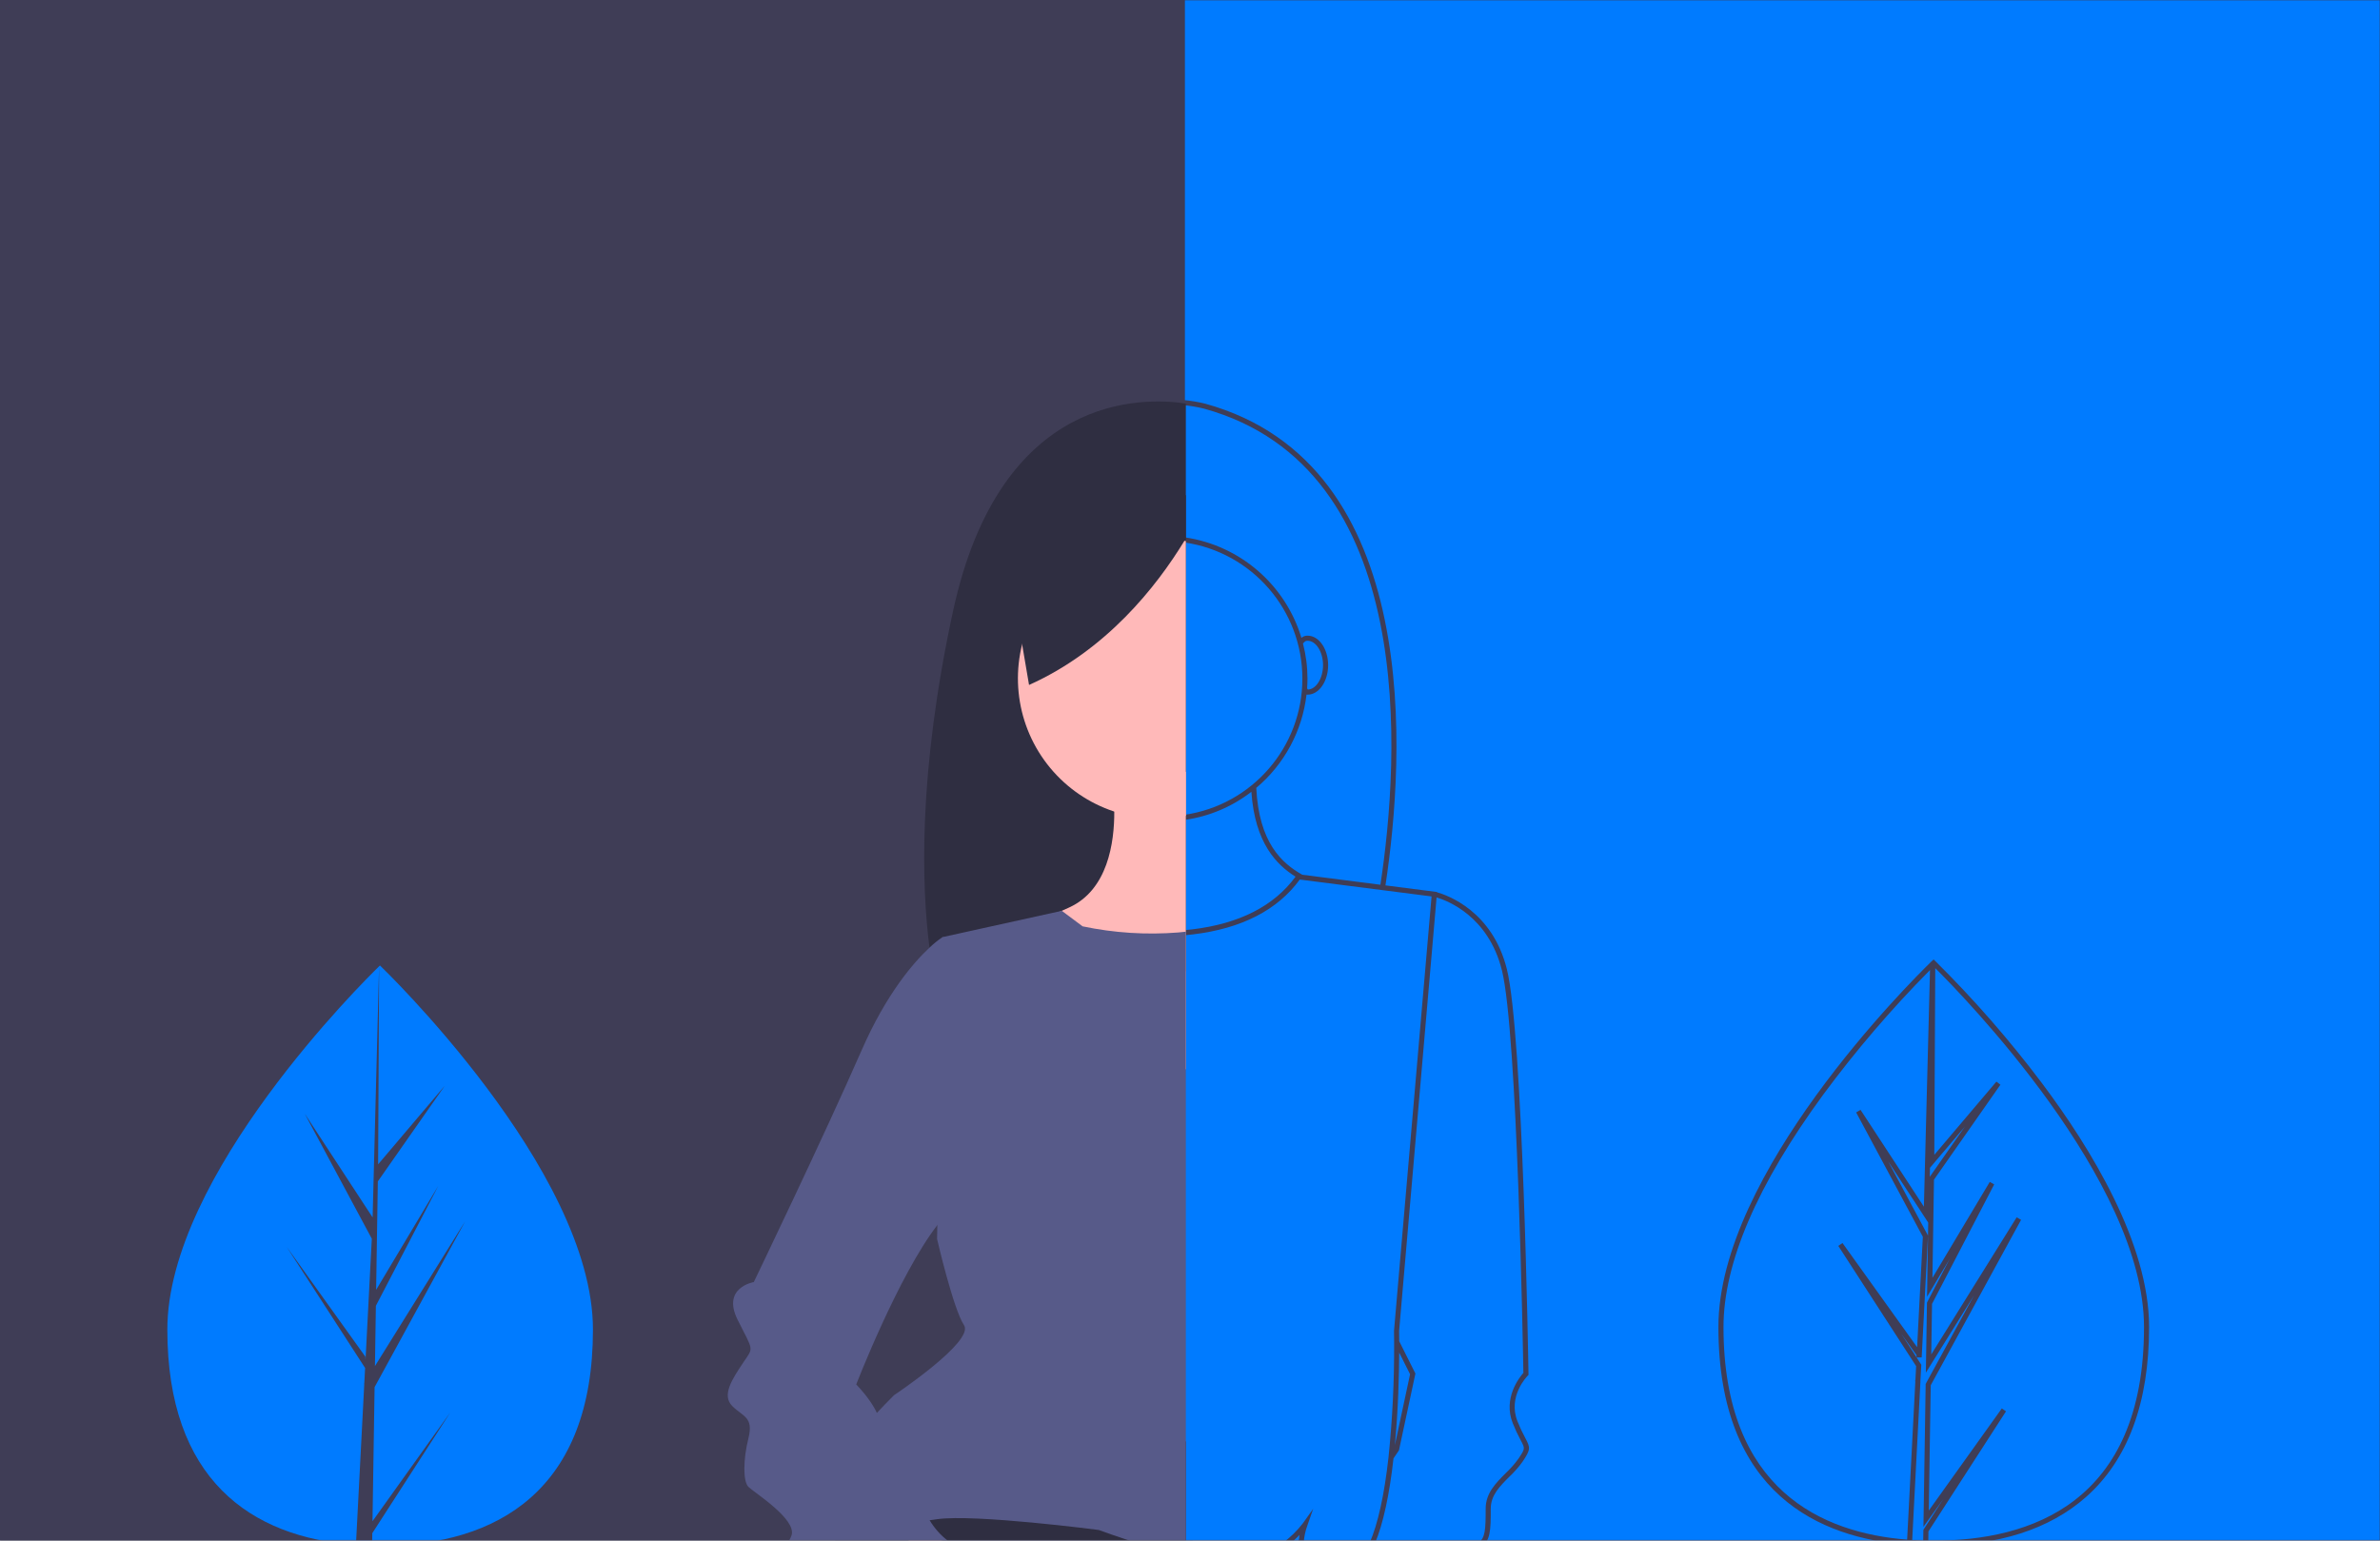<?xml version="1.0" encoding="UTF-8"?>
<svg width="936px" height="606px" viewBox="0 0 936 606" version="1.1" xmlns="http://www.w3.org/2000/svg" xmlns:xlink="http://www.w3.org/1999/xlink">
    <title>Group</title>
    <defs>
        <polygon id="path-1" points="936 606 0 606 0 0 936 0"></polygon>
    </defs>
    <g id="Page-1" stroke="none" stroke-width="1" fill="none" fill-rule="evenodd">
        <g id="Group">
            <mask id="mask-2" fill="white">
                <use xlink:href="#path-1"></use>
            </mask>
            <use id="Mask" fill="#3F3D56" fill-rule="nonzero" xlink:href="#path-1"></use>
            <g mask="url(#mask-2)" fill-rule="nonzero">
                <g transform="translate(-3, 0)">
                    <rect id="Rectangle" fill="#3F3D56" x="0" y="0" width="472" height="608"></rect>
                    <rect id="Rectangle" fill="#007BFF" x="469" y="0" width="472" height="608"></rect>
                    <path d="M602.883,565.691 C601.731,563.566 600.704,561.375 599.809,559.129 C595.871,549.285 603.501,541.455 603.828,541.126 L604.127,540.826 L604.12,540.404 C604.033,534.946 601.926,406.439 595.609,381.178 C589.908,358.367 572.264,352.14 568.149,350.983 L568.159,350.87 L547.87,348.27 C555.463,298.264 563.073,182.635 477.112,158.824 C474.132,158.074 471.094,157.573 468.03,157.326 L467.844,159.317 C470.788,159.558 473.708,160.038 476.574,160.75 C561.026,184.144 553.401,298.568 545.885,348.016 L515.159,344.078 C507.157,339.589 498.12,331.532 497.059,309.913 C508.089,300.65 515.162,287.521 516.828,273.214 C516.97,273.231 517.114,273.24 517.258,273.24 C521.706,273.24 525.324,268.036 525.324,261.64 C525.324,255.243 521.706,250.04 517.258,250.04 C516.363,250.002 515.488,250.314 514.82,250.909 C508.525,230.008 490.733,214.616 469.143,211.395 L468.858,213.374 C495.464,217.243 515.197,240.054 515.197,266.939 C515.197,293.825 495.464,316.636 468.858,320.505 L469.143,322.485 C478.615,321.112 487.572,317.313 495.142,311.457 C496.513,331.652 505.131,340.255 512.506,344.835 C504.077,356.364 490.42,363.344 471.881,365.566 C470.891,365.686 469.9,365.785 468.911,365.874 L469.089,367.866 C470.1,367.775 471.109,367.674 472.119,367.553 C491.263,365.258 505.408,357.997 514.174,345.968 L514.52,346.012 C514.585,346.048 514.651,346.086 514.716,346.121 L514.759,346.043 L566.001,352.61 L551.244,523.374 L551.239,523.43 L551.24,523.485 C551.241,523.492 551.28,525.062 551.28,527.825 L551.28,528.057 L551.281,528.058 C551.358,543.128 550.622,558.19 549.076,573.18 C547.422,588.042 544.91,599.414 541.609,607 L515.72,607 C515.845,604.649 516.322,602.329 517.135,600.119 L519.45,593.482 L515.376,599.21 C513.093,602.171 510.402,604.794 507.383,607 L469,607 L469,609 L508.035,609 L508.298,608.809 C510.366,607.3 512.299,605.615 514.077,603.772 C513.815,605.173 513.692,606.595 513.71,608.02 L513.729,609 L584.791,609 L585.024,608.863 C589.28,606.373 589.28,601.772 589.28,593.42 C589.28,588.181 592.799,584.662 596.524,580.937 C598.486,579.1 600.263,577.076 601.832,574.895 C605.014,570.122 604.881,569.458 602.883,565.691 Z M515.479,253.066 C516.236,252.257 516.44,252.04 517.258,252.04 C520.546,252.04 523.324,256.436 523.324,261.64 C523.324,266.809 520.584,271.181 517.324,271.239 C517.255,271.063 517.164,270.896 517.052,270.743 C517.139,269.483 517.197,268.217 517.197,266.939 C517.194,262.275 516.601,257.63 515.434,253.114 L515.479,253.066 Z M557.548,540.554 L551.576,568.429 C552.922,554.172 553.231,540.245 553.278,532.039 L557.548,540.554 Z M600.168,573.785 C598.67,575.855 596.976,577.776 595.11,579.521 C591.261,583.372 587.28,587.353 587.28,593.42 C587.28,601.614 587.161,605.128 584.238,607 L543.78,607 C546.976,599.288 549.415,588.081 551.035,573.65 L553.177,570.5 L559.651,540.286 L553.28,527.584 C553.278,525.246 553.248,523.788 553.241,523.491 L567.974,353.009 C572.3,354.288 588.353,360.395 593.67,381.662 C599.758,406.017 601.978,531.94 602.113,540.037 C600.596,541.742 593.99,549.97 597.951,559.871 C598.873,562.184 599.93,564.44 601.116,566.629 C602.811,569.822 602.811,569.822 600.168,573.785 Z" id="Shape" fill="#3F3D56"></path>
                    <path d="M469.37,158.74 L469.37,382.09 L425.72,387.18 L386.82,391.73 L373.21,393.31 L373.21,393.32 L372.57,393.39 C372.57,393.39 370.32,386.5 368.55,372.76 C365.49,349.01 363.86,304.8 377.81,240.39 C396.42,154.42 452.51,156.16 469.37,158.74 Z" id="Path" fill="#2F2E41"></path>
                    <polygon id="Path" fill="#2F2E41" points="466.37 566.85 469.37 567 469.37 607.92 330.94 607.92 333.89 596.78 337.61 582.74 354.89 565.46 358.81 561.54"></polygon>
                    <path d="M469.37,212.82 L469.37,320.9 C448.777,325.061 427.609,317.156 414.785,300.514 C401.961,283.872 399.712,261.388 408.985,242.535 C418.258,223.683 437.44,211.74 458.45,211.74 C461.927,211.735 465.396,212.064 468.81,212.72 C469,212.75 469.18,212.78 469.37,212.82 Z" id="Path" fill="#FFB9B9"></path>
                    <path d="M469.37,303.57 L469.37,420.68 L425.72,387.18 L400.15,367.56 L420.58,358.27 C421.5,357.86 422.46,357.42 423.47,356.96 C438.7,350.04 441.27,331.35 441.22,319.23 C441.222,315.539 440.958,311.853 440.43,308.2 L469.37,303.57 Z" id="Path" fill="#FFB9B9"></path>
                    <path d="M466.37,366.79 C467.37,366.7 468.37,366.6 469.37,366.48 L469.37,607.92 L453.35,607.92 C443.16,604.83 435.13,601.82 435.13,601.82 C435.13,601.82 386.37,595.46 371.53,597.58 C370.7,597.7 369.72,597.84 368.61,598 C359.66,599.28 342.69,601.37 333.89,596.78 C325.12,592.21 324.45,581.01 347.85,555.78 C349.9,553.57 352.14,551.25 354.57,548.82 C354.57,548.82 386.37,527.62 382.13,521.26 C377.89,514.9 371.53,487.34 371.53,487.34 L371.63,481.89 L373.21,393.32 L373.21,393.31 L373.65,368.62 L420.58,358.27 L428.77,364.38 C441.124,366.977 453.786,367.788 466.37,366.79 Z" id="Path" fill="#575A89"></path>
                    <path d="M380.532,607.921 L355.222,607.921 L365.172,603.941 C365.172,603.941 369.032,604.651 374.552,606.161 C376.392,606.661 378.412,607.241 380.532,607.921 Z" id="Path" fill="#FFB9B9"></path>
                    <path d="M382.132,472.501 C378.862,473.731 375.282,477.151 371.632,481.891 C356.312,501.741 339.732,544.581 339.732,544.581 C339.732,544.581 345.322,550.171 347.852,555.781 C349.142,558.641 349.642,561.511 348.212,563.661 C343.972,570.021 348.212,563.661 352.452,563.661 C354.102,563.661 354.792,564.301 354.892,565.461 C355.042,567.281 353.742,570.381 352.452,574.261 C350.332,580.621 352.452,582.741 363.052,584.861 C373.652,586.981 367.292,586.981 367.292,593.341 C367.347,594.979 367.8,596.578 368.612,598.001 C370.472,601.114 372.901,603.848 375.772,606.061 C375.352,606.091 374.952,606.121 374.552,606.161 C371.717,606.382 368.923,606.974 366.242,607.921 L311.972,607.921 C312.98,606.746 313.767,605.398 314.292,603.941 C316.412,597.581 299.452,586.981 297.332,584.861 C295.212,582.741 295.212,574.261 297.332,565.781 C299.452,557.301 295.212,557.301 290.972,553.061 C286.732,548.821 290.972,542.461 295.212,536.101 C299.452,529.741 299.452,531.861 293.092,519.141 C286.732,506.421 299.452,504.301 299.452,504.301 C299.452,504.301 327.012,447.061 341.852,413.141 C351.662,390.711 362.412,378.471 368.552,372.761 C370.132,371.24 371.839,369.855 373.652,368.621 L384.252,372.861 C384.252,372.861 385.482,380.571 386.822,391.721 C390.162,419.321 394.212,467.971 382.132,472.501 Z" id="Path" fill="#575A89"></path>
                    <path d="M469.37,194.71 L469.37,211.8 C469.19,212.11 469,212.41 468.81,212.72 C457.75,230.87 438.02,255.82 407.7,269.43 L404.98,253.46 L399.31,220.18 L469.37,194.71 Z" id="Path" fill="#2F2E41"></path>
                    <path d="M236.192,522.941 C236.223,585.972 198.762,607.995 152.543,608.018 C151.47,608.018 150.401,608.007 149.338,607.984 C147.196,607.938 145.076,607.842 142.979,607.694 C101.263,604.761 68.84,581.641 68.812,523.023 C68.782,462.36 146.276,385.766 152.088,380.103 C152.093,380.103 152.093,380.103 152.098,380.098 C152.319,379.882 152.432,379.774 152.432,379.774 C152.432,379.774 236.161,459.915 236.192,522.941 Z" id="Path" fill="#007BFF"></path>
                    <path d="M149.492,598.378 L180.081,555.596 L149.418,603.073 L149.338,607.983 C147.196,607.938 145.076,607.842 142.979,607.694 L146.246,544.636 L146.22,544.148 L146.276,544.055 L146.587,538.097 L115.801,490.531 L146.677,533.633 L146.755,534.896 L149.223,487.253 L122.864,438.099 L149.542,478.881 L152.088,380.103 L152.098,379.774 L152.098,380.098 L151.705,457.994 L177.902,427.1 L151.595,464.703 L150.922,507.362 L175.389,466.412 L150.828,513.634 L150.454,537.355 L185.961,480.353 L150.32,545.63 L149.492,598.378 Z" id="Path" fill="#3F3D56"></path>
                    <path d="M806.101,426.123 C793.291,409.104 779.262,393.038 764.124,378.052 L763.436,377.394 L762.39,378.388 C753.832,386.727 678.782,461.604 678.811,522.023 C678.843,587.835 718.894,604.957 752.929,607.615 L752.929,607.621 L753.908,607.69 C756.01,607.84 758.166,607.938 760.314,607.983 L760.321,607.983 L761.321,608.004 L761.321,607.995 C762.013,608.005 762.704,608.018 763.399,608.018 L763.543,608.018 C788.88,608.005 809.01,601.559 823.373,588.856 C839.856,574.281 848.207,551.768 848.192,521.941 C848.176,489.108 825.294,451.713 806.101,426.123 Z M779.365,509.492 L760.323,544.367 L759.442,600.566 L767.289,589.591 L759.423,601.771 L759.355,605.95 C759.122,605.943 758.891,605.935 758.659,605.927 C757.651,605.893 756.649,605.847 755.651,605.789 C755.444,605.777 755.236,605.766 755.029,605.753 L758.245,543.688 L758.247,543.635 L758.235,543.403 L758.603,536.825 L750.666,524.563 L756.696,532.981 L756.757,533.958 L758.754,533.948 L761.222,486.306 L761.235,486.027 L745.592,456.854 L761.323,480.902 L760.864,510.084 L769.848,495.048 L760.832,512.382 L760.397,539.943 L779.365,509.492 Z M680.812,522.022 C680.8,496.893 694.007,466.11 720.066,430.529 C732.855,413.216 746.878,396.851 762.027,381.56 L759.625,474.652 L734.7,436.551 L732.982,437.571 L759.21,486.48 L756.96,529.915 L727.613,488.949 L725.961,490.074 L756.571,537.368 L756.291,542.75 L756.204,542.892 L756.245,543.637 L753.032,605.618 C719.853,603.009 680.842,586.269 680.812,522.022 Z M775.743,443.165 L761.928,462.911 L762.02,459.349 L775.743,443.165 Z M763.542,606.018 C762.808,606.018 762.082,606.004 761.354,605.994 L761.413,602.376 L791.92,555.139 L790.267,554.014 L761.542,594.189 L762.315,544.893 L797.839,479.832 L796.112,478.824 L762.511,532.768 L762.824,512.886 L787.275,465.873 L785.53,464.899 L762.981,502.641 L763.59,464.025 L789.721,426.674 L788.139,425.454 L763.719,454.252 L764.09,380.82 C774.821,391.466 846.164,464.429 846.192,521.941 C846.226,591.398 801.266,605.999 763.542,606.018 Z" id="Shape" fill="#3F3D56"></path>
                </g>
            </g>
        </g>
    </g>
</svg>